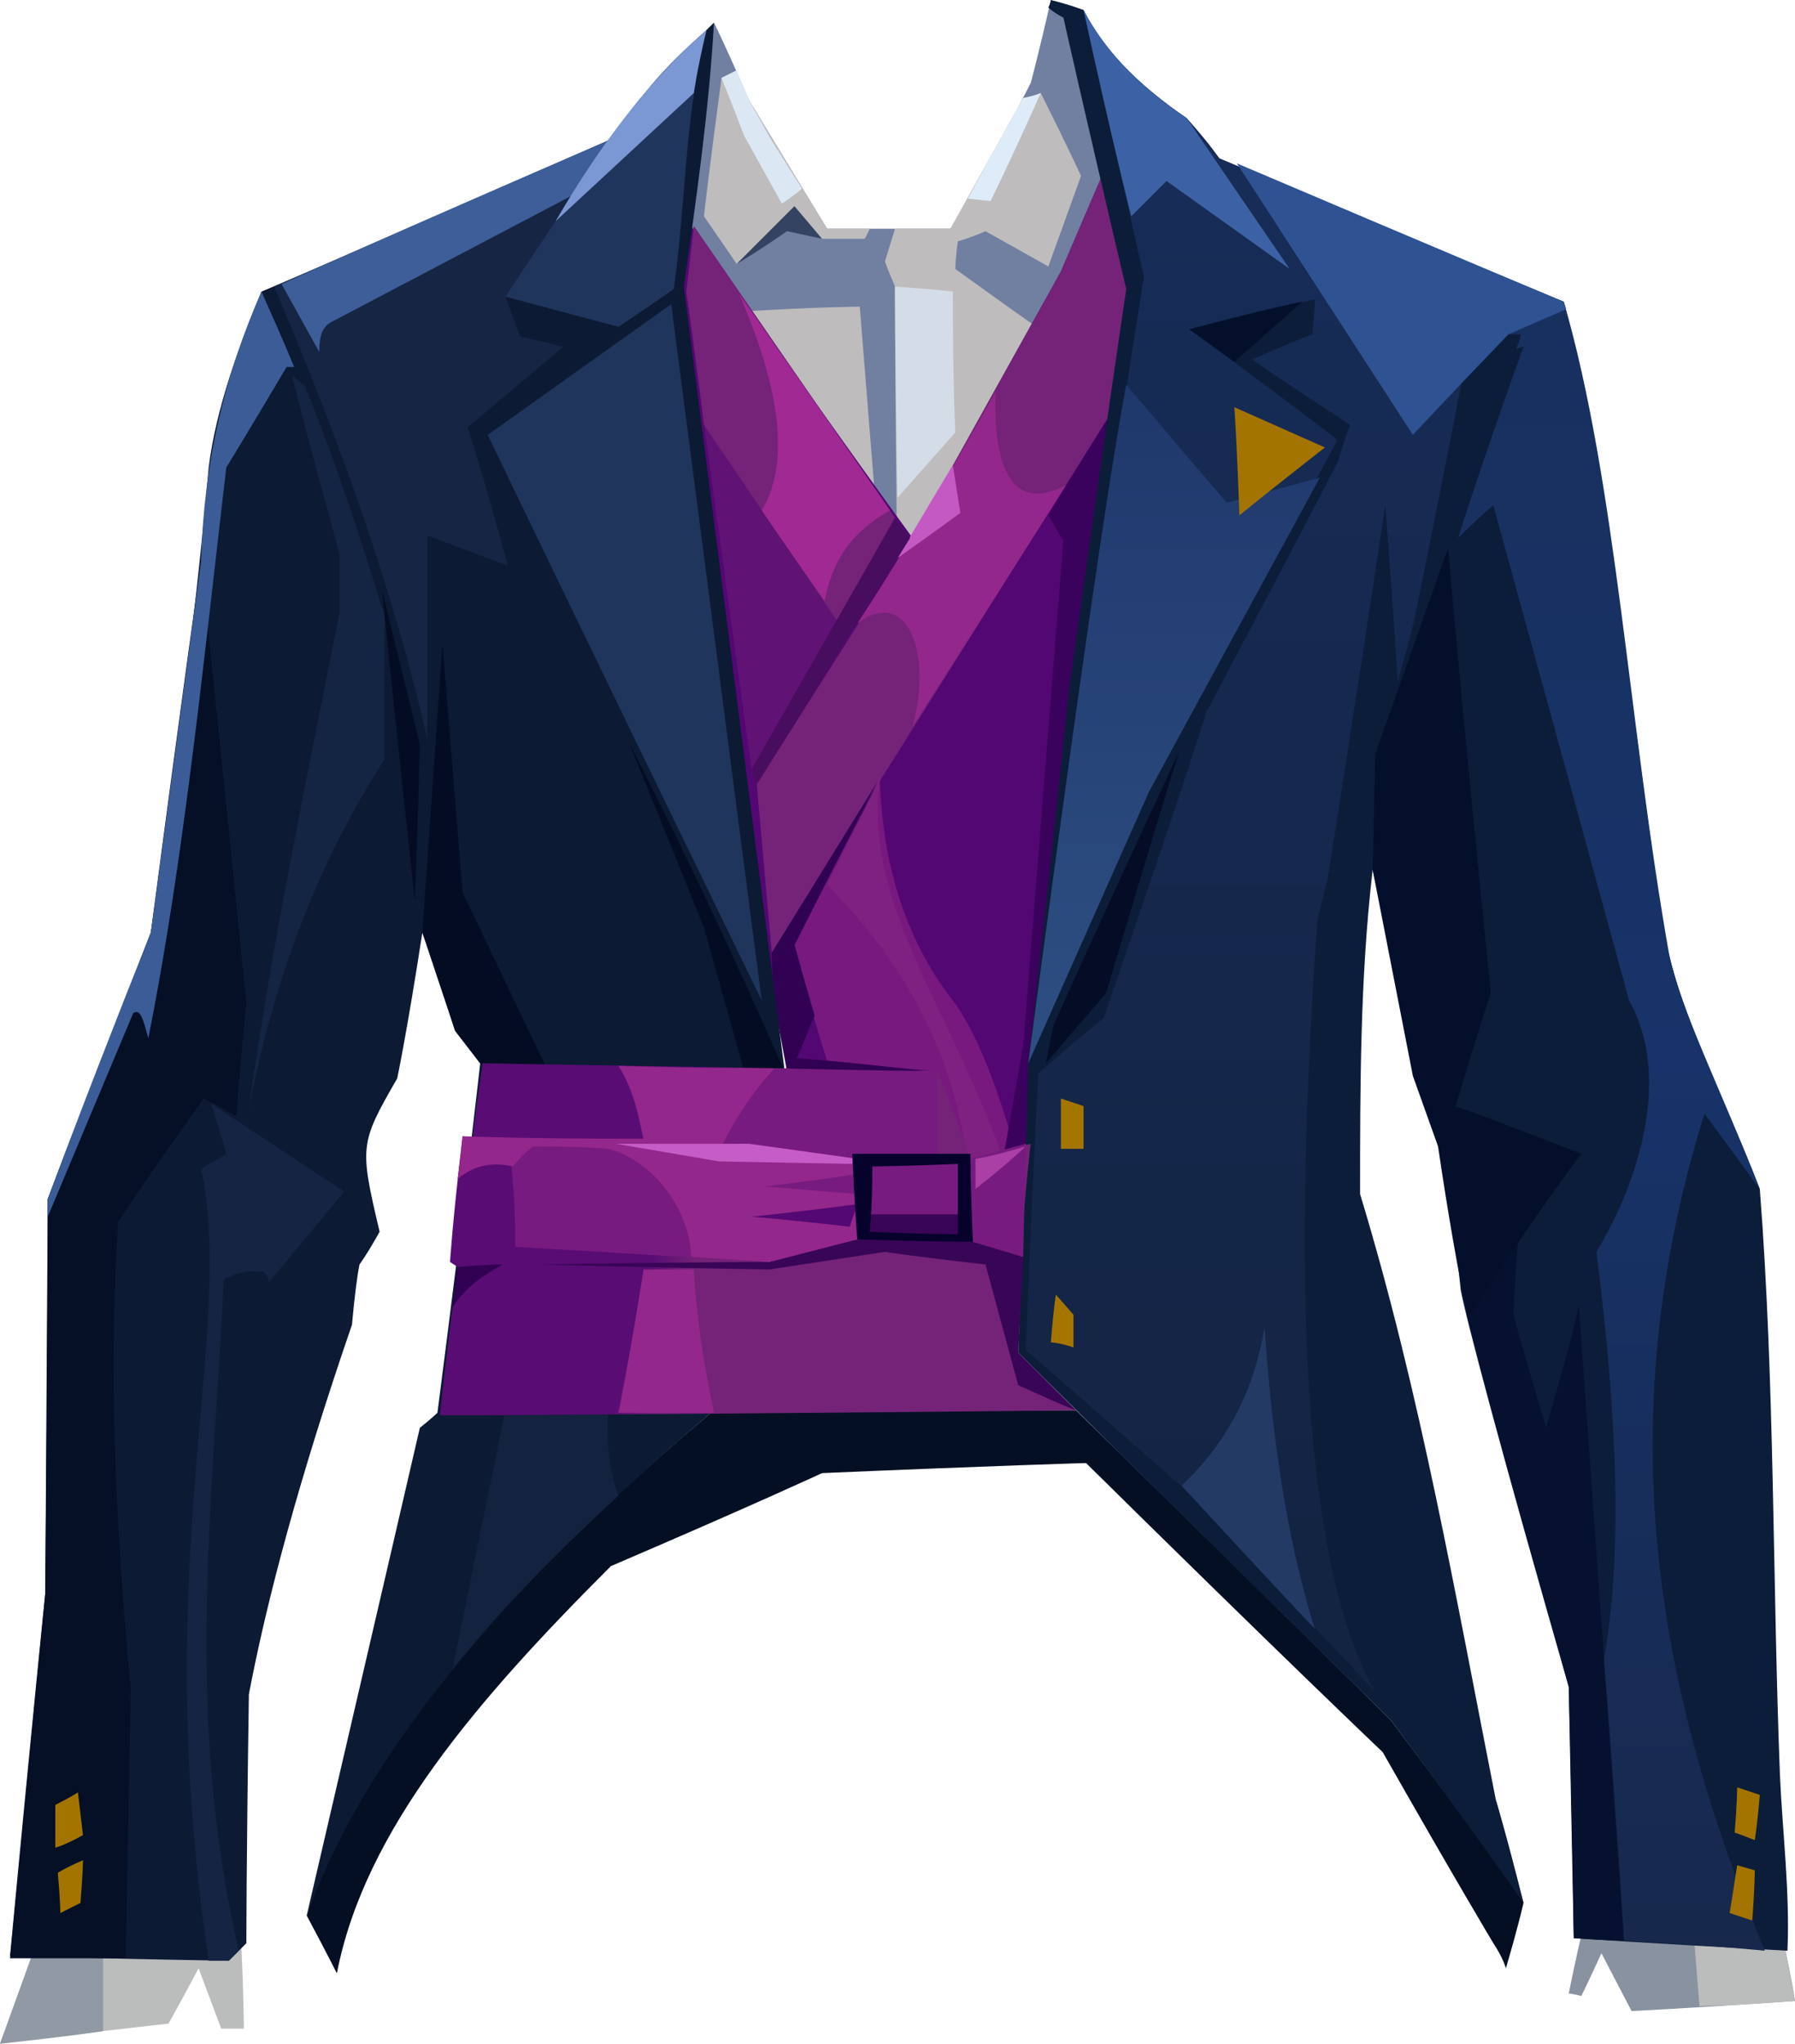 <?xml version="1.0" encoding="UTF-8" standalone="no"?>
<svg
   width="714"
   height="813"
   viewBox="0 0 714 813"
   version="1.1"
   id="svg99"
   sodipodi:docname="cb-layer-1119.svg"
   xmlns:inkscape="http://www.inkscape.org/namespaces/inkscape"
   xmlns:sodipodi="http://sodipodi.sourceforge.net/DTD/sodipodi-0.dtd"
   xmlns="http://www.w3.org/2000/svg"
   xmlns:svg="http://www.w3.org/2000/svg">
  <sodipodi:namedview
     id="namedview101"
     pagecolor="#ffffff"
     bordercolor="#666666"
     borderopacity="1.0"
     inkscape:pageshadow="2"
     inkscape:pageopacity="0.0"
     inkscape:pagecheckerboard="0" />
  <defs
     id="defs24">
    <linearGradient
       x1="1477.105"
       y1="51.75"
       x2="1477.105"
       y2="334.649"
       id="id-96049"
       gradientTransform="scale(0.431,2.319)"
       gradientUnits="userSpaceOnUse">
      <stop
         stop-color="#18305E"
         offset="0%"
         id="stop2" />
      <stop
         stop-color="#173369"
         offset="46%"
         id="stop4" />
      <stop
         stop-color="#17284C"
         offset="100%"
         id="stop6" />
    </linearGradient>
    <linearGradient
       x1="949.036"
       y1="2.086"
       x2="949.036"
       y2="351.025"
       id="id-96050"
       gradientTransform="scale(0.522,1.917)"
       gradientUnits="userSpaceOnUse">
      <stop
         stop-color="#172D59"
         offset="0%"
         id="stop9" />
      <stop
         stop-color="#132341"
         offset="100%"
         id="stop11" />
    </linearGradient>
    <linearGradient
       x1="706.373"
       y1="100.286"
       x2="706.373"
       y2="277.26"
       id="id-96051"
       gradientTransform="scale(0.655,1.526)"
       gradientUnits="userSpaceOnUse">
      <stop
         stop-color="#1F386C"
         offset="0%"
         id="stop14" />
      <stop
         stop-color="#2E4F83"
         offset="100%"
         id="stop16" />
    </linearGradient>
    <linearGradient
       x1="77.163"
       y1="169.92"
       x2="63.989"
       y2="168.038"
       id="id-96052"
       gradientTransform="scale(1.344,0.744)"
       gradientUnits="userSpaceOnUse">
      <stop
         stop-color="#742378"
         offset="0%"
         id="stop19" />
      <stop
         stop-color="#580C74"
         offset="100%"
         id="stop21" />
    </linearGradient>
  </defs>
  <g
     id="id-96053">
    <g
       id="id-96054">
      <path
         d="m 67,805 c -45,5 -67,8 -67,8 9,-24 13,-36 13,-36 55,-2 83,-3 83,-3 1,22 1,33 1,33 -6,0 -9,0 -9,0 l -9,-24 c -8,15 -12,22 -12,22 z"
         fill="#bbbdbc"
         id="id-96055" />
      <path
         d="M 41,808 V 778 L 13,777 0,813 c 28,-3 41,-5 41,-5 z"
         fill="#9199a4"
         id="id-96056" />
      <path
         d="m 629,794 c -4,-1 -5,-1 -5,-1 3,-15 5,-23 5,-23 54,4 81,5 81,5 3,14 4,21 4,21 -44,3 -65,4 -65,4 l -12,-23 c -5,11 -8,17 -8,17 z"
         fill="#8992a0"
         id="id-96057" />
      <path
         d="m 676,798 -2,-25 36,2 4,21 c -26,2 -38,2 -38,2 z"
         fill="#bbbdbc"
         id="id-96058" />
      <path
         d="m 284,9 c -11,72 -16,109 -16,109 20,139 30,208 30,208 83,1 124,1 124,1 C 443,182 453,109 453,109 436,39 427,5 427,5 c -6,-3 -9,-5 -9,-5 -5,22 -8,33 -8,33 -20,39 -31,58 -32,58 -33,0 -49,0 -49,0 L 298,40 C 289,19 284,9 284,9 Z"
         fill="#717fa1"
         id="id-96059" />
      <path
         d="m 293,28 c -4,2 -6,3 -6,3 -5,37 -7,55 -7,55 9,13 13,19 13,19 13,-9 20,-13 20,-13 10,2 14,3 14,3 12,0 17,0 17,0 l 2,-4 H 329 L 298,40 c -4,-8 -5,-12 -5,-12 z"
         fill="#bebcbd"
         id="id-96060" />
      <path
         d="m 293,28 c -4,2 -6,3 -6,3 6,15 9,23 9,23 10,18 15,27 15,27 6,-4 8,-6 8,-6 L 307,56 298,40 Z"
         fill="#dbe8f3"
         id="id-96061" />
      <path
         d="m 293,105 23,-23 11,13 -14,-3 c -13,9 -20,13 -20,13 z"
         fill="#344361"
         id="id-96062" />
      <path
         d="m 407,39 c 5,-1 7,-2 7,-2 11,22 16,33 16,33 l -13,36 c -16,-9 -25,-14 -25,-14 -7,3 -11,4 -11,4 -1,7 -1,11 -1,11 36,26 55,39 55,39 -52,60 -78,91 -78,91 -1,-82 -1,-123 -1,-123 -3,-7 -4,-10 -4,-10 l 4,-13 h 22 c 19,-34 29,-52 29,-52 z"
         fill="#bebcbd"
         id="id-96063" />
      <path
         d="m 407,39 c 5,-1 7,-2 7,-2 -13,29 -20,43 -20,43 l -9,-1 c 14,-26 22,-40 22,-40 z"
         fill="#ddecf8"
         id="id-96064" />
      <path
         d="m 356,114 c 15,1 23,2 23,2 0,37 1,56 1,56 l -23,26 c -1,-56 -1,-84 -1,-84 z"
         fill="#d4dde7"
         id="id-96065" />
      <path
         d="m 294,124 c 32,-2 48,-2 48,-2 l 6,75 c -36,-49 -54,-73 -54,-73 z"
         fill="#bebcbd"
         id="id-96066" />
    </g>
    <g
       transform="translate(271,66)"
       id="id-96067">
      <path
         d="m 169,0 c 0,0 10,48 10,48 -26,227 -39,340 -39,340 -61,1 -92,2 -92,2 C 41,352 37,333 37,333 12,144 0,49 0,49 3,33 4,24 4,24 62,107 92,148 92,148 L 151,42 C 163,14 169,0 169,0 Z"
         fill="#530773"
         id="id-96068" />
      <path
         d="m 169,0 c 6,32 10,48 10,48 -4,31 -6,47 -6,47 C 82,240 36,313 36,313 L 30,246 92,148 151,42 Z"
         fill="#742378"
         id="id-96069" />
      <path
         d="M 28,240 85,140 5,24 2,50 c 17,127 26,190 26,190 z"
         fill="#601375"
         id="id-96070" />
      <path
         d="M 9,103 62,181 85,140 5,24 2,50 c 5,35 7,53 7,53 z"
         fill="#742378"
         id="id-96071" />
      <path
         d="m 32,137 c 11,-18 8,-47 -9,-86 40,57 60,86 60,86 -12,7 -22,16 -26,36 C 40,149 32,137 32,137 Z"
         fill="#a12993"
         id="id-96072" />
      <path
         d="m 70,182 c 20,-15 30,12 22,41 41,-64 61,-96 61,-96 -21,11 -29,-6 -28,-37 -21,37 -39,68 -55,92 z"
         fill="#94278b"
         id="id-96073" />
      <path
         d="m 86,156 c 17,-12 25,-18 25,-18 l -3,-19 c -15,25 -22,37 -22,37 z"
         fill="#c459c4"
         id="id-96074" />
      <path
         d="m 79,244 c -23,44 -34,66 -34,66 3,12 7,27 13,46 29,3 43,4 43,4 9,26 13,38 13,38 13,-4 19,-6 19,-6 -8,-28 -16,-48 -25,-60 C 90,309 80,279 79,244 Z"
         fill="#77197f"
         id="id-96075" />
      <path
         d="m 58,286 c 14,-28 21,-42 21,-42 -7,49 29,93 49,151 l -14,3 C 109,354 89,317 58,286 Z"
         fill="#7f2181"
         id="id-96076" />
      <path
         d="m 173,95 c -18,29 -27,44 -27,44 4,7 6,10 6,10 l -16,201 -8,45 11,-7 C 162,193 173,95 173,95 Z"
         fill="#3a025c"
         id="id-96077" />
      <path
         d="M 94,360 H 42 l -5,-27 c -1,-13 -1,-20 -1,-20 l 42,-68 c -22,43 -33,65 -33,65 5,19 8,28 8,28 l -8,17 c 32,3 49,5 49,5 z"
         fill="#300052"
         id="id-96078" />
      <polygon
         points="30,246 28,240 85,140 91,148 "
         fill="#490d60"
         id="id-96079" />
    </g>
    <g
       transform="translate(4)"
       id="id-96080">
      <path
         d="m 130,785 c 11,-57 56,-109 109,-162 56,-24 84,-37 84,-37 70,-3 105,-4 105,-4 78,77 118,115 118,115 29,51 44,76 44,76 4,6 5,10 5,10 5,-17 7,-26 7,-26 -7,-28 -11,-41 -11,-41 3,20 4,30 4,30 -30,-41 -46,-62 -46,-62 -83,-82 -125,-123 -125,-123 -96,0 -144,0 -144,0 -81,68 -140,135 -162,201 8,15 12,23 12,23 z"
         fill="#040f23"
         id="id-96081" />
      <path
         d="m 94,773 c -5,5 -7,7 -7,7 C 29,779 0,778 0,778 9,682 14,634 14,634 15,529 15,477 15,477 25,450 39,415 56,371 64,316 73,255 79,186 c 3,-24 12,-48 21,-70 45,-19 91,-39 140,-61 8,-16 25,-31 40,-46 -2,35 -7,70 -12,105 l 40,311 -28,136 c -97,82 -142,146 -162,201 30,-129 45,-194 45,-194 5,-4 7,-6 7,-6 12,-93 17,-139 17,-139 -7,-9 -10,-13 -10,-13 -8,-26 -13,-39 -13,-39 -6,39 -10,58 -10,58 -15,26 -15,27 -7,61 -5,9 -8,13 -8,13 -1,5 -2,13 -3,24 -21,61 -34,110 -41,147 -1,66 -1,99 -1,99 z"
         fill="#0c1a34"
         id="id-96082" />
      <path
         d="M 46,779 H 0 L 14,634 15,477 C 42,407 56,371 56,371 69,272 76,223 76,223 c 12,117 18,176 18,176 -3,30 -4,45 -4,45 -9,-5 -13,-7 -13,-7 -23,32 -34,49 -34,49 -4,60 -1,122 5,186 z"
         fill="#050f26"
         id="id-96083" />
      <path
         d="m 29,740 c -7,3 -10,5 -10,5 1,11 1,16 1,16 l 8,-4 c 1,-12 1,-17 1,-17 z"
         fill="#a37500"
         id="id-96084" />
      <path
         d="m 18,735 c 0,-11 0,-17 0,-17 6,-3 9,-5 9,-5 l 2,17 c -7,4 -11,5 -11,5 z"
         fill="#a37500"
         id="id-96085" />
      <path
         d="m 79,780 c 5,0 8,0 8,0 3,-3 4,-4 4,-4 -22,-95 -10,-180 -6,-267 4,-2 8,-4 16,-3 2,2 2,4 2,4 20,-24 30,-36 30,-36 -35,-23 -53,-35 -53,-35 4,13 6,20 6,20 l -10,6 c 14,65 -21,154 3,315 z"
         fill="#142442"
         id="id-96086" />
      <path
         d="m 95,441 c 9,-65 23,-131 36,-197 0,-16 0,-24 0,-24 -13,-47 -19,-71 -19,-71 3,3 5,4 5,4 12,29 22,60 32,92 v 57 c -26,40 -44,87 -54,139 z"
         fill="#142544"
         id="id-96087" />
      <path
         d="M 161,358 C 152,276 148,235 148,235 l 15,61 c -1,41 -2,62 -2,62 z"
         fill="#040c24"
         id="id-96088" />
      <path
         d="m 172,256 -8,115 13,39 c 7,9 10,13 10,13 18,0 26,1 26,1 l -33,-69 z"
         fill="#040c24"
         id="id-96089" />
      <path
         d="m 246,295 c 20,49 30,74 30,74 l 16,57 h 16 C 287,378 266,334 246,295 Z"
         fill="#040c24"
         id="id-96090" />
      <path
         d="M 299,398 C 226,248 190,173 190,173 l 73,-52 c 24,185 36,277 36,277 z"
         fill="#1f355b"
         id="id-96091" />
      <path
         d="m 166,294 c 0,-54 0,-81 0,-81 21,8 32,12 32,12 -10,-37 -16,-55 -16,-55 l 38,-32 c -11,-3 -17,-4 -17,-4 l -6,-16 c 29,-42 43,-63 43,-63 l -135,59 c 27,63 48,123 61,180 z"
         fill="#162544"
         id="id-96092" />
      <path
         d="m 108,113 c 10,18 15,27 15,27 0,-6 1,-10 5,-12 l 97,-51 15,-22 c -88,38 -132,58 -132,58 z"
         fill="#3d5e98"
         id="id-96093" />
      <path
         d="m 197,118 c 30,8 45,12 45,12 15,-10 22,-15 22,-15 5,-35 4,-67 13,-103 -26,23 -30,31 -80,106 z"
         fill="#20355c"
         id="id-96094" />
      <path
         d="m 277,12 c -4,17 -5,25 -5,25 l -55,51 c 18,-31 38,-57 60,-76 z"
         fill="#7b97d4"
         id="id-96095" />
      <path
         d="m 100,116 c 9,20 13,30 13,30 -2,0 -3,0 -3,0 -16,27 -24,40 -24,40 -9,77 -17,157 -31,227 -2,-7 -3,-12 -6,-10 l -34,81 v -7 C 28,442 42,406 56,371 L 76,223 c 1,-38 9,-73 24,-107 z"
         fill="#3b5c97"
         id="id-96096" />
      <path
         d="m 176,664 c 14,-69 21,-103 21,-103 27,-1 41,-1 41,-1 -1,12 0,24 4,35 -25,23 -47,45 -66,69 z"
         fill="#13223e"
         id="id-96097" />
      <path
         d="m 602,757 -7,-10 C 565,705 549,684 549,684 450,587 401,538 401,538 c 3,-76 4,-114 4,-114 11,-99 16,-148 16,-148 C 436,168 444,115 444,115 427,43 419,7 419,7 c -4,-2 -6,-4 -6,-4 1,-2 1,-3 1,-3 8,2 13,4 13,4 7,15 22,30 41,43 9,10 13,16 13,16 45,20 91,38 137,57 19,71 26,162 40,251 6,33 25,68 38,102 6,77 5,155 8,233 1,23 4,46 3,70 -56,-3 -85,-5 -85,-5 -1,-67 -2,-100 -2,-100 -27,-94 -41,-147 -43,-158 -2,-19 -4,-38 -4,-59 -9,-18 -13,-26 -13,-26 -12,-55 -18,-82 -18,-82 -5,43 -5,86 -5,129 24,79 38,160 54,241 z"
         fill="#0c1d3a"
         id="id-96098" />
      <path
         d="M 642,772 C 630,604 624,519 624,519 c -3,15 -8,31 -13,49 -9,-30 -13,-45 -13,-45 1,-21 2,-32 2,-32 l -20,34 c 13,52 27,99 40,146 l 2,100 c 14,1 20,1 20,1 z"
         fill="#05112f"
         id="id-96099" />
      <path
         d="m 642,772 c 37,2 56,4 56,4 C 656,675 635,568 674,443 l 22,30 c -16,-41 -31,-70 -36,-93 -16,-90 -21,-188 -42,-260 -14,9 -22,13 -22,13 3,0 5,0 5,0 -1,4 -2,6 -2,6 2,-1 3,-1 3,-1 -18,50 -26,76 -26,76 9,-9 14,-13 14,-13 36,131 54,197 54,197 17,30 4,72 -13,100 9,70 10,123 3,162 6,75 8,112 8,112 z"
         fill="url(#id-96049)"
         id="id-96100"
         style="fill:url(#id-96049)" />
      <path
         d="m 684,761 c 6,2 9,3 9,3 1,-13 1,-20 1,-20 l -7,-2 c -2,13 -3,19 -3,19 z"
         fill="#a37500"
         id="id-96101" />
      <path
         d="m 694,732 c -5,-2 -8,-3 -8,-3 1,-12 1,-18 1,-18 l 9,3 c -1,12 -2,18 -2,18 z"
         fill="#a37500"
         id="id-96102" />
      <path
         d="m 580,525 c 15,-24 30,-46 45,-66 -33,-13 -50,-19 -50,-19 9,-30 14,-45 14,-45 C 577,277 572,218 572,218 l -29,82 -1,46 16,82 10,28 c 4,27 8,50 12,69 z"
         fill="#040f2c"
         id="id-96103" />
      <path
         d="m 543,673 c -49,-52 -74,-79 -74,-79 -43,-38 -65,-57 -65,-57 3,-74 5,-110 5,-110 17,-15 26,-22 26,-22 28,-81 41,-122 41,-122 35,-66 52,-99 52,-99 3,-10 5,-15 5,-15 -26,-17 -39,-26 -39,-26 16,-7 24,-10 24,-10 1,-10 1,-14 1,-14 -33,8 -50,12 -50,12 40,29 59,44 59,44 -50,93 -75,140 -75,140 -32,72 -48,108 -48,108 14,-107 30,-211 46,-313 L 427,4 c 7,14 20,29 41,43 l 13,16 c 70,29 105,44 105,44 -18,95 -28,142 -28,142 -4,15 -6,22 -6,22 -3,-46 -5,-70 -5,-70 -15,100 -23,149 -23,149 l -4,16 c -11,157 -4,260 23,307 z"
         fill="url(#id-96050)"
         id="id-96104"
         style="fill:url(#id-96050)" />
      <path
         d="m 519,648 c -11,-35 -17,-76 -20,-120 -4,24 -14,45 -33,63 35,38 53,57 53,57 z"
         fill="#223a64"
         id="id-96105" />
      <path
         d="m 423,536 c -6,-2 -9,-2 -9,-2 1,-13 2,-19 2,-19 l 7,8 c 0,9 0,13 0,13 z"
         fill="#a47600"
         id="id-96106" />
      <path
         d="m 418,457 c 6,0 9,0 9,0 0,-11 0,-17 0,-17 l -9,-3 c 0,13 0,20 0,20 z"
         fill="#a47600"
         id="id-96107" />
      <path
         d="m 465,299 c -34,73 -50,109 -50,109 -2,10 -3,15 -3,15 l 24,-28 c 19,-64 29,-96 29,-96 z"
         fill="#040c26"
         id="id-96108" />
      <path
         d="m 444,153 c 27,32 40,47 40,47 l 37,-10 -68,125 -48,108 c 19,-143 32,-233 39,-270 z"
         fill="url(#id-96051)"
         id="id-96109"
         style="fill:url(#id-96051)" />
      <path
         d="m 489,205 c -1,-29 -2,-43 -2,-43 l 36,16 c -23,18 -34,27 -34,27 z"
         fill="#a37500"
         id="id-96110" />
      <path
         d="M 558,173 488,65 c 87,37 130,55 130,55 l 1,3 -23,10 c -25,26 -38,40 -38,40 z"
         fill="#2e5292"
         id="id-96111" />
      <path
         d="m 446,86 c 9,-9 14,-14 14,-14 l 49,35 -41,-60 C 450,35 436,21 427,4 c 12,55 19,82 19,82 z"
         fill="#3c62a5"
         id="id-96112" />
      <path
         d="m 469,131 c 30,-8 45,-11 45,-11 l -27,24 c -12,-9 -18,-13 -18,-13 z"
         fill="#040f2b"
         id="id-96113" />
    </g>
    <g
       transform="translate(175,368)"
       id="id-96114">
      <path
         d="m 0,195 c 11,0 17,0 17,0 157,-1 236,-2 236,-2 l -23,-22 c 1,-26 1,-39 1,-39 2,-30 4,-45 4,-45 -16,4 -24,6 -24,6 C 203,70 198,58 198,58 77,56 17,55 17,55 14,75 13,85 13,85 10,84 9,84 9,84 5,118 4,134 4,134 l 3,2 c -5,39 -7,59 -7,59 z"
         fill="url(#id-96052)"
         id="id-96115"
         style="fill:url(#id-96052)" />
      <path
         d="m 7,136 c 12,-1 18,-1 18,-1 -7,4 -14,8 -20,17 1,-10 2,-16 2,-16 z"
         fill="#300052"
         id="id-96116" />
      <path
         d="m 217,135 c -27,-3 -40,-5 -40,-5 l -46,7 c -60,-1 -91,-2 -91,-2 61,-1 91,-1 91,-1 23,-6 35,-9 35,-9 0,-6 0,-10 0,-10 h 40 c 4,7 6,11 6,11 14,4 20,6 20,6 0,3 -1,16 -2,38 15,15 23,23 23,23 -8,-3 -14,-6 -23,-10 z"
         fill="#390557"
         id="id-96117" />
      <path
         d="m 81,137 c -6,38 -10,57 -10,57 26,0 38,0 38,0 -4,-19 -7,-38 -8,-57 z"
         fill="#94278b"
         id="id-96118" />
      <path
         d="m 30,128 101,6 35,-9 v -10 h 40 l 6,11 20,6 1,-45 -22,6 -13,-1 c 0,-23 0,-34 0,-34 C 114,57 71,56 71,56 77,66 79,76 81,86 L 27,85 c 2,13 3,27 3,43 z"
         fill="#781b80"
         id="id-96119" />
      <path
         d="m 9,84 c -1,11 -2,17 -2,17 6,-5 13,-7 22,-5 5,-6 8,-8 8,-8 20,0 30,1 30,1 16,4 32,22 33,43 l 31,2 c 23,-6 35,-9 35,-9 0,-12 0,-18 0,-18 -24,-2 -37,-3 -37,-3 25,-3 37,-5 37,-5 0,-4 0,-6 0,-6 -29,-4 -44,-6 -44,-6 -6,0 -10,1 -10,1 5,-10 11,-20 21,-31 -41,0 -62,-1 -62,-1 6,9 8,19 10,29 C 33,85 9,84 9,84 Z"
         fill="#94278b"
         id="id-96120" />
      <path
         d="m 70,87 h 42 11 c 29,4 43,6 43,6 -2,1 -2,2 -2,2 l -53,-1 z"
         fill="#c65cc7"
         id="id-96121" />
      <path
         d="m 124,116 c 28,-3 42,-5 42,-5 l -3,9 c -26,-3 -39,-4 -39,-4 z"
         fill="#540873"
         id="id-96122" />
      <path
         d="m 211,91 v 0 c 0,0 0,12 1,35 v 0 0 c -1,0 -16,0 -46,-1 v 0 0 c 0,0 -1,-12 -2,-34 v 0 z m -5,4 c -23,1 -34,1 -34,1 0,17 -1,25 -1,26 v 0 0 c 23,1 35,1 35,1 z"
         fill="#06022c"
         id="id-96123" />
      <path
         d="m 233,88 c -13,4 -20,5 -20,5 v 12 c 14,-11 20,-17 20,-17 z"
         fill="#aa3fa5"
         id="id-96124" />
      <path
         d="m 139,0 c -5,8 -7,11 -7,11 l 6,46 c 36,1 54,1 54,1 -33,-4 -50,-5 -50,-5 l 7,-17 C 142,12 139,0 139,0 Z"
         fill="#300052"
         id="id-96125" />
    </g>
  </g>
</svg>
